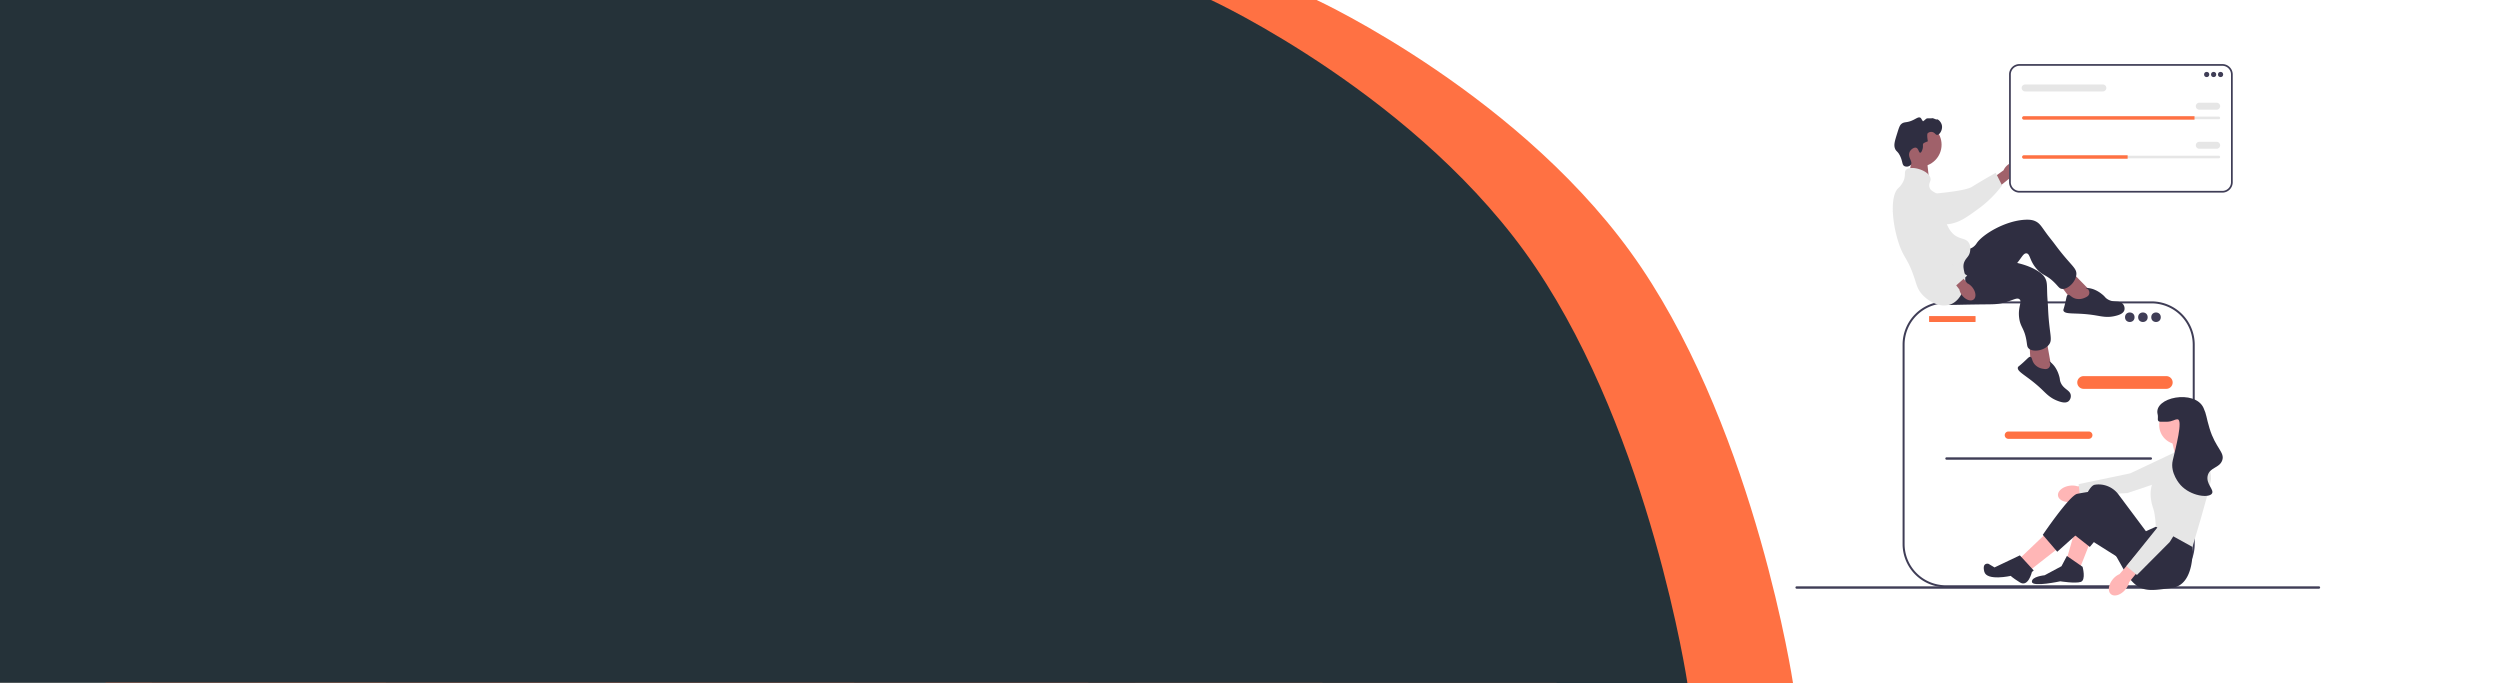 <svg xmlns="http://www.w3.org/2000/svg" width="1918" height="524" viewBox="0 0 1918 524">
  <rect x="0" y="0" width="1918" height="524" fill="#808080" stroke="none"/>
  <rect id="bac" width="1047" height="524" transform="translate(871)" fill="#fff"/>
  <path id="Path_19" data-name="Path 19" d="M5147-2744h929.106s160.941,74.278,249.086,205.186S6441.586-2220,6441.586-2220L5147-2220.367Z" transform="translate(-5066 2744)" fill="#ff7143"/>
  <path id="Path_57" data-name="Path 57" d="M5147-2744h929.106s160.941,74.278,249.086,205.186S6441.586-2220,6441.586-2220L5147-2220.367Z" transform="translate(-5147 2744)" fill="#253239"/>
  <g id="undraw_team_up_re_84ok_1_" data-name="undraw_team_up_re_84ok(1)" transform="translate(1377.469 49.154)">
    <path id="Path_20" data-name="Path 20" d="M116.744,88.744l-3.069,16.111,15.3,4.313-1.9-17.2Z" transform="translate(-26.463 -20.659)" fill="#a0616a"/>
    <path id="Path_21" data-name="Path 21" d="M0,523.168a.91.91,0,0,0,.913.913H401.618a.913.913,0,1,0,0-1.826H.913A.91.91,0,0,0,0,523.168Z" transform="translate(0 -121.577)" fill="#3f3d56"/>
    <g id="Group_8" data-name="Group 8" transform="translate(82.198 182.065)">
      <path id="Path_22" data-name="Path 22" d="M298.329,238.309H140.538a32.4,32.4,0,0,0-32.4,32.4V423.715a32.4,32.4,0,0,0,32.4,32.4H298.329a32.4,32.4,0,0,0,32.4-32.4V270.708a32.4,32.4,0,0,0-32.4-32.4h0Z" transform="translate(-107.372 -237.541)" fill="#fff"/>
      <path id="Path_23" data-name="Path 23" d="M298.1,456.648H140.305a33.2,33.2,0,0,1-33.166-33.166V270.475a33.2,33.2,0,0,1,33.166-33.166H298.1a33.2,33.2,0,0,1,33.166,33.166V423.482A33.2,33.2,0,0,1,298.1,456.648Zm-157.791-217.8a31.668,31.668,0,0,0-31.632,31.632V423.482a31.667,31.667,0,0,0,31.632,31.632H298.1a31.667,31.667,0,0,0,31.632-31.632V270.475A31.668,31.668,0,0,0,298.1,238.843Z" transform="translate(-107.139 -237.309)" fill="#3f3d56"/>
      <path id="Path_24" data-name="Path 24" d="M350.211,321.809H286.788a4.879,4.879,0,1,1,0-9.757h63.423a4.879,4.879,0,0,1,0,9.757h0Z" transform="translate(-147.824 -254.708)" fill="#ff7143"/>
      <path id="Path_25" data-name="Path 25" d="M273.82,373.067H212.17a2.819,2.819,0,1,1,0-5.637H273.82a2.819,2.819,0,0,1,0,5.637Z" transform="translate(-130.933 -267.6)" fill="#ff7143"/>
      <rect id="Rectangle_42" data-name="Rectangle 42" width="35.674" height="4.574" rx="0.31" transform="translate(20.315 11.246)" fill="#ff7143"/>
      <circle id="Ellipse_8" data-name="Ellipse 8" cx="3.659" cy="3.659" r="3.659" transform="translate(170.649 8.502)" fill="#3f3d56"/>
      <circle id="Ellipse_9" data-name="Ellipse 9" cx="3.659" cy="3.659" r="3.659" transform="translate(180.711 8.502)" fill="#3f3d56"/>
      <circle id="Ellipse_10" data-name="Ellipse 10" cx="3.659" cy="3.659" r="3.659" transform="translate(190.772 8.502)" fill="#3f3d56"/>
      <path id="Path_26" data-name="Path 26" d="M149.868,394.168a.91.91,0,0,0,.913.913H307.514a.913.913,0,0,0,0-1.826H150.781a.91.91,0,0,0-.913.913Z" transform="translate(-117.086 -273.612)" fill="#3f3d56"/>
    </g>
    <g id="Group_12" data-name="Group 12" transform="translate(74.289 40.912)">
      <path id="uuid-d0b76542-8f08-4363-846d-0cc3b89caf22-161" d="M206.784,100.172c3.337-2.757,7.464-3.27,9.218-1.146s.471,6.08-2.867,8.837a10.833,10.833,0,0,1-4.571,2.3l-14.285,11.5-5.255-6.819,14.641-10.616a10.833,10.833,0,0,1,3.12-4.057h0Z" transform="translate(-118.292 -63.659)" fill="#a0616a"/>
      <path id="Path_27" data-name="Path 27" d="M104.553,128.693c-.007-.509,0-4.946,3.283-7.751,3.774-3.222,9.1-1.918,10.967-1.46,4.314,1.057,4.668,2.907,8.72,4.809,7.58,3.558-1.918,1.737,2.593.6,1.561-.395,24.023-1.953,29.614-5.394,10.874-6.693,18.283-10.751,18.283-10.751l4.844,9.687A86.335,86.335,0,0,1,166,135.382c-10.111,7.4-15.167,11.1-22.85,12.53-.662.123-16.934,2.9-30.04-6.89-2.989-2.233-8.467-6.326-8.552-12.329h0Z" transform="translate(-98.628 -66.226)" fill="#e6e6e6"/>
      <circle id="Ellipse_11" data-name="Ellipse 11" cx="16.873" cy="16.873" r="16.873" transform="translate(4.076 4.085)" fill="#a0616a"/>
      <g id="Group_9" data-name="Group 9" transform="translate(32.03 78.479)">
        <path id="Path_28" data-name="Path 28" d="M288.381,223,271,205.213l-8.969,9.357,12.946,17.055,12.842,1.468Z" transform="translate(-167.318 -167.162)" fill="#a0616a"/>
        <path id="Path_29" data-name="Path 29" d="M160.419,178.1c1.016.084,4.246.732,7.333-.967A10.03,10.03,0,0,0,171.3,173.7c4.528-6.8,21.905-17.4,37.5-18.056,3.532-.148,5.857.261,7.97,1.363,3,1.562,4.192,3.8,7.995,9.04,2.08,2.867,4.381,5.568,6.486,8.416,12.323,16.676,16.994,17.985,16.517,23.332-.53,5.932-6.927,11.56-11.179,10.91-1.741-.266-2.416-1.477-4.742-3.928-6.821-7.187-9.644-5.859-14.5-11.364-5.67-6.427-4.928-11.756-7.886-11.962-2.743-.191-3.909,4.355-9.766,10.394-2.68,2.763-4.588,4.031-10.4,8.064-22.641,15.707-23,16.811-27.571,18.063-2,.548-16.188,4.438-21.242-1.752-7.91-9.687,10.776-38.883,19.934-38.122h0Z" transform="translate(-138.579 -155.617)" fill="#2f2e41"/>
        <path id="Path_30" data-name="Path 30" d="M284.433,231.367c1.278-.574,2.772-1.245,3.253-2.788a3.709,3.709,0,0,0-.534-3.221c-.776-1.026-1.924-1.162-1.878-1.343.071-.277,2.786-.168,5.767.885a23.073,23.073,0,0,1,6.353,3.661c2.6,2.028,2.248,2.434,3.876,3.6,5,3.589,9.688.76,12.394,4.126a5.331,5.331,0,0,1,1.05,4.634c-.882,2.995-5.173,4.025-7.518,4.557-5.648,1.281-9.923.235-14.386-.517-15.18-2.558-23.71-.228-24.851-3.745-.216-.666.135-.609,1.305-5.493,1.155-4.821,1.117-6.145,2.1-6.531,1.481-.581,2.475,2.062,6.206,2.967a10.572,10.572,0,0,0,6.862-.8Z" transform="translate(-168.683 -171.509)" fill="#2f2e41"/>
      </g>
      <g id="Group_10" data-name="Group 10" transform="translate(20.898 107.826)">
        <path id="Path_31" data-name="Path 31" d="M250.929,296.816l-4.391-24.476-12.677,2.705L235,296.427l9.8,8.426Z" transform="translate(-149.628 -212.136)" fill="#a0616a"/>
        <path id="Path_32" data-name="Path 32" d="M162,195.231c.794.641,3.1,2.99,6.611,3.318a10.03,10.03,0,0,0,4.866-.844c7.565-3.084,27.9-2.1,41.17,6.118,3.005,1.861,4.7,3.505,5.829,5.6,1.6,2.975,1.336,5.5,1.539,11.969.111,3.54.5,7.067.641,10.606.832,20.718,3.963,24.425.565,28.581-3.769,4.611-12.223,5.675-15.376,2.75-1.291-1.2-1.17-2.578-1.718-5.913-1.609-9.777-4.689-10.263-5.617-17.545-1.083-8.5,2.524-12.495.192-14.326-2.163-1.7-5.68,1.409-13.918,3.117-3.769.782-6.06.759-13.136.832-27.554.283-28.473.994-32.957-.536-1.962-.669-15.887-5.418-16.593-13.378-1.1-12.457,30.751-26.123,37.9-20.351h0Z" transform="translate(-124.069 -193.869)" fill="#2f2e41"/>
        <path id="Path_33" data-name="Path 33" d="M241.595,301.908c1.38.243,2.993.527,4.257-.48a3.709,3.709,0,0,0,1.367-2.965c-.066-1.285-.94-2.042-.8-2.166.214-.189,2.4,1.425,4.275,3.971a23.074,23.074,0,0,1,3.2,6.6c1.01,3.136.493,3.276,1.184,5.158,2.121,5.777,7.59,6.07,7.938,10.374a5.331,5.331,0,0,1-1.734,4.424c-2.412,1.982-6.541.426-8.78-.451-5.393-2.111-8.343-5.377-11.614-8.506-11.125-10.641-19.49-13.5-18.46-17.054.195-.672.454-.428,4.165-3.813,3.663-3.34,4.375-4.457,5.406-4.224,1.552.351.89,3.1,3.469,5.94a10.572,10.572,0,0,0,6.125,3.2h0Z" transform="translate(-146.947 -216.886)" fill="#2f2e41"/>
      </g>
      <path id="Path_34" data-name="Path 34" d="M120.571,77.509c.657-2.35-.168-3.206.673-4.261,0,0,.338-.424,3.364-1.57h0c-.893-5.179-.224-6.055-.224-6.055a3.8,3.8,0,0,1,3.364-1.121c2.222.279,2.615,2.288,4.037,2.242,1.964-.062,4.319-3.993,3.588-7.4-.6-2.779-3.168-4.843-3.812-4.485s-2.94-1.211-3.812-.9c-.6.214-3.4-.071-4.036.224-.694.322-2.683,2.328-2.874,2.076-1.321-1.756-1.293-2.37-2.06-2.748-1.358-.671-2.835.569-5.382,1.794-5.24,2.52-6.774,1.017-9.194,3.139-1.223,1.072-1.878,3.121-3.139,7.176-1.764,5.67-2.646,8.505-1.794,11.212.869,2.761,2.148,2.16,4.036,6.055,2.1,4.336,1.378,6.856,3.364,7.849a4.217,4.217,0,0,0,4.933-1.121c1.595-2.4-2.527-5.64-1.121-9.418.863-2.319,3.525-4.078,5.158-3.588,1.846.554,1.982,3.863,3.139,3.812.991-.044,1.68-2.506,1.794-2.915h0Z" transform="translate(-97.321 -53.326)" fill="#2f2e41"/>
      <path id="Path_35" data-name="Path 35" d="M107.414,105.429c3.453-3.871,17.517.136,18.837,6.279.543,2.527-1.461,3.594-.9,6.5.826,4.255,5.5,3.965,8.97,8.3,4.926,6.15-.149,12.162,5.382,22.425a18.17,18.17,0,0,0,4.261,5.83c4.779,4.105,9.227,2.7,11.661,6.5,1.82,2.846,1.072,6.354.9,7.176-.718,3.37-2.665,4.191-4.036,6.952-2.282,4.594.3,7.966.449,13.455.184,6.867-3.466,16.386-10.764,19.51-8.2,3.509-18.088-2.3-22.873-8.073-2.855-3.443-3.684-6.619-4.933-10.54-5.583-17.521-8.737-15.936-13.006-29.825-4.881-15.877-5.84-34.479,0-40.365a16.81,16.81,0,0,0,4.261-5.83c1.825-4.369.248-6.564,1.794-8.3h0Z" transform="translate(-96.947 -65.1)" fill="#e6e6e6"/>
      <g id="Group_11" data-name="Group 11" transform="translate(0 54.847)">
        <path id="uuid-35da8825-ceb1-46f8-a8e3-884fcc945dd4-162" d="M170.544,218.076c2.677,3.4,3.092,7.54.927,9.243s-6.089.327-8.767-3.076a10.832,10.832,0,0,1-2.188-4.624l-11.161-14.555,5.767-4.4,11.44,14.2a10.833,10.833,0,0,1,3.981,3.215h0Z" transform="translate(-109.058 -142.472)" fill="#a0616a"/>
        <path id="Path_36" data-name="Path 36" d="M117.443,125.051c.5-.111,4.842-1.012,8.258,1.632,3.924,3.037,3.734,8.516,3.667,10.438-.154,4.439-1.894,5.163-2.929,9.518-1.936,8.147,1.751,15.718,3.788,19.9a43.442,43.442,0,0,0,7.48,10.65,94.447,94.447,0,0,0,16.6,14.163l-8.407,7.473s-13.392-4.082-22.466-12.259c-9.308-8.389-23.622-38.068-26.589-45.3-.256-.623,3.364,9.5,10.276-5.329,1.576-3.382,4.465-9.579,10.324-10.888h0Z" transform="translate(-96.83 -124.815)" fill="#e6e6e6"/>
      </g>
    </g>
    <g id="Group_14" data-name="Group 14" transform="translate(144.459 255.487)">
      <path id="uuid-ba1531a6-e7ab-4297-b996-1d676f43fe3f-163" d="M271.282,420.859c-5.344.819-9.253,4.24-8.731,7.641s5.276,5.493,10.622,4.673a13.529,13.529,0,0,0,5.941-2.352l22.6-3.756-1.508-8.932-22.547,3.19a13.53,13.53,0,0,0-6.375-.463Z" transform="translate(-205.568 -352.824)" fill="#ffb6b6"/>
      <path id="Path_37" data-name="Path 37" d="M373.477,385.122l-8.762,18.593-44.049,14.829-36.551,1.949-.915-8.779,39.613-8.283,40.649-19.209Z" transform="translate(-210.385 -344.931)" fill="#e6e6e6"/>
      <path id="Path_38" data-name="Path 38" d="M289.5,475.029l-7.867,19.9-10.18-6.941,6.016-20.824Z" transform="translate(-207.651 -364.238)" fill="#ffb6b6"/>
      <path id="Path_39" data-name="Path 39" d="M245.834,467.765l-20.824,19.9,8.329,8.792L254.626,479.8Z" transform="translate(-196.839 -364.379)" fill="#ffb6b6"/>
      <path id="Path_40" data-name="Path 40" d="M398.936,379.672l-.232-1.62-5.321-10.412L375.8,372.269l3.239,14.344Z" transform="translate(-231.942 -341.071)" fill="#ffb6b6"/>
      <path id="Path_41" data-name="Path 41" d="M368.645,461.355l.541,6.95s2.236,29.144-15.811,31.458-25.914,4.627-36.557-13.42l-16.659-29.616-9.73,11.578-12.944-10.19s9.255-36.094,16.659-37.483a16.9,16.9,0,0,1,2.762-.279,19.066,19.066,0,0,1,15.575,7.783l21,28.127,7.635-3.471,27.534,8.561h0Z" transform="translate(-209.055 -353.341)" fill="#2f2e41"/>
      <path id="Path_42" data-name="Path 42" d="M259.139,499.758l4.165-7.867,12.031,8.329s2.776,10.18-1.388,11.569-15.733-.463-15.733-.463-21.286,4.627-21.749.463,9.718-5.09,9.718-5.09l12.957-6.941h0Z" transform="translate(-199.502 -369.995)" fill="#2f2e41"/>
      <path id="Path_43" data-name="Path 43" d="M307.021,479.041,274.86,458.776l-16.428,14.711-11.106-12.957s20.361-30.079,26.377-31.467a155.044,155.044,0,0,1,15.733-2.314l29.616,27.3-12.031,24.988Z" transform="translate(-202.034 -354.831)" fill="#2f2e41"/>
      <path id="Path_44" data-name="Path 44" d="M216,491.288l10.643,11.569-1.4,1.2s-2.761,12.026-9.24,7.958-6.941-4.994-6.941-4.994-18.51,4.165-20.361-3.239,3.239-6.016,3.239-6.016l4.622,2.776L216,491.288h0Z" transform="translate(-188.292 -369.855)" fill="#2f2e41"/>
      <circle id="Ellipse_12" data-name="Ellipse 12" cx="14.808" cy="14.808" r="14.808" transform="translate(134.602 6.672)" fill="#ffb6b6"/>
      <path id="Path_45" data-name="Path 45" d="M373.072,386.484l21.286-6.478s8.329,19.435,6.941,28.228-14.036,50.68-14.036,50.68L359.189,443.4s-.463-9.255-1.851-13.42-5.784-16.89,3.933-27.534,11.8-15.965,11.8-15.965h0Z" transform="translate(-227.132 -343.949)" fill="#e6e6e6"/>
      <g id="Group_13" data-name="Group 13" transform="translate(95.985 51.871)">
        <path id="uuid-375aaccb-22f9-42b6-a352-baabb12db8d2-164" d="M316.506,508.674c-3.464,4.15-4.131,9.3-1.489,11.506s7.59.626,11.055-3.526a13.529,13.529,0,0,0,2.9-5.695l14.456-17.77-7.042-5.7L321.592,504.8a13.53,13.53,0,0,0-5.086,3.871h0Z" transform="translate(-313.4 -420.842)" fill="#ffb6b6"/>
        <path id="Path_46" data-name="Path 46" d="M383.75,400.619l5.031,19.929-24.625,39.418-25.138,25.265-8.149-6.76,25.353-31.545,19.217-40.644Z" transform="translate(-317.467 -400.619)" fill="#e6e6e6"/>
      </g>
      <path id="Path_47" data-name="Path 47" d="M364.456,351.944c3.8-.009,4.013.016,4.627,0,4.71-.124,5.942-1.977,8.329-1.851,4.261.226-1.363,21.59-3.7,31.467-2.294,9.687,5.459,18.367,6.016,18.973,7.869,8.558,21.691,10.123,24.063,6.478,1.92-2.95-4.884-7.435-3.239-13.882,1.608-6.3,9.031-5.631,11.106-11.569,2.173-6.218-5.13-9.354-9.718-24.526-2.635-8.713-2.169-10.337-4.627-15.733-6.572-14.425-38.785-8.283-35.169,5.09.7,2.587-1.162,5.561,2.314,5.553h0Z" transform="translate(-228.697 -333.008)" fill="#2f2e41"/>
    </g>
    <g id="Group_15" data-name="Group 15" transform="translate(163.893)">
      <path id="Path_48" data-name="Path 48" d="M377.232,98.633H221.6a7.991,7.991,0,0,1-7.982-7.982V7.982A7.991,7.991,0,0,1,221.6,0H377.233a7.991,7.991,0,0,1,7.982,7.982V90.651a7.991,7.991,0,0,1-7.982,7.982Z" transform="translate(-213.622)" fill="#fff"/>
      <path id="Path_49" data-name="Path 49" d="M377.232,98.633H221.6a7.991,7.991,0,0,1-7.982-7.982V7.982A7.991,7.991,0,0,1,221.6,0H377.233a7.991,7.991,0,0,1,7.982,7.982V90.651a7.991,7.991,0,0,1-7.982,7.982ZM221.6,1.333a6.656,6.656,0,0,0-6.649,6.649V90.651A6.656,6.656,0,0,0,221.6,97.3H377.233a6.656,6.656,0,0,0,6.649-6.649V7.982a6.656,6.656,0,0,0-6.649-6.649H221.6Z" transform="translate(-213.622)" fill="#3f3d56"/>
      <circle id="Ellipse_13" data-name="Ellipse 13" cx="1.999" cy="1.999" r="1.999" transform="translate(149.599 5.998)" fill="#3f3d56"/>
      <circle id="Ellipse_14" data-name="Ellipse 14" cx="1.999" cy="1.999" r="1.999" transform="translate(154.93 5.998)" fill="#3f3d56"/>
      <circle id="Ellipse_15" data-name="Ellipse 15" cx="1.999" cy="1.999" r="1.999" transform="translate(160.263 5.998)" fill="#3f3d56"/>
      <path id="Path_50" data-name="Path 50" d="M228.086,52.554a1,1,0,0,0-1,1,1.009,1.009,0,0,0,1,1h149.6a1,1,0,0,0,1-1,1.009,1.009,0,0,0-1-1Z" transform="translate(-216.757 -12.234)" fill="#e6e6e6"/>
      <path id="Path_51" data-name="Path 51" d="M358.924,52.119v2.666H227.985a1.343,1.343,0,0,1-1.333-1.333,1.337,1.337,0,0,1,1.333-1.333H358.924Z" transform="translate(-216.656 -12.133)" fill="#ff7143"/>
      <path id="Path_52" data-name="Path 52" d="M416.357,43.987H403.028a2.666,2.666,0,1,1,0-5.332h13.329a2.666,2.666,0,1,1,0,5.332Z" transform="translate(-257.094 -8.999)" fill="#e6e6e6"/>
      <path id="Path_53" data-name="Path 53" d="M288.514,25.745h-59.63a2.666,2.666,0,0,1,0-5.332h59.63a2.666,2.666,0,0,1,0,5.332Z" transform="translate(-216.555 -4.752)" fill="#e6e6e6"/>
      <path id="Path_54" data-name="Path 54" d="M228.086,91.643a1,1,0,0,0-1,1,1.009,1.009,0,0,0,1,1h149.6a1,1,0,0,0,1-1,1.009,1.009,0,0,0-1-1Z" transform="translate(-216.757 -21.334)" fill="#e6e6e6"/>
      <path id="Path_55" data-name="Path 55" d="M307.609,91.209v2.666H227.986a1.343,1.343,0,0,1-1.333-1.333,1.337,1.337,0,0,1,1.333-1.333Z" transform="translate(-216.656 -21.233)" fill="#ff7143"/>
      <path id="Path_56" data-name="Path 56" d="M416.357,83.076H403.028a2.666,2.666,0,1,1,0-5.332h13.329a2.666,2.666,0,1,1,0,5.332Z" transform="translate(-257.094 -18.098)" fill="#e6e6e6"/>
    </g>
  </g>
</svg>

